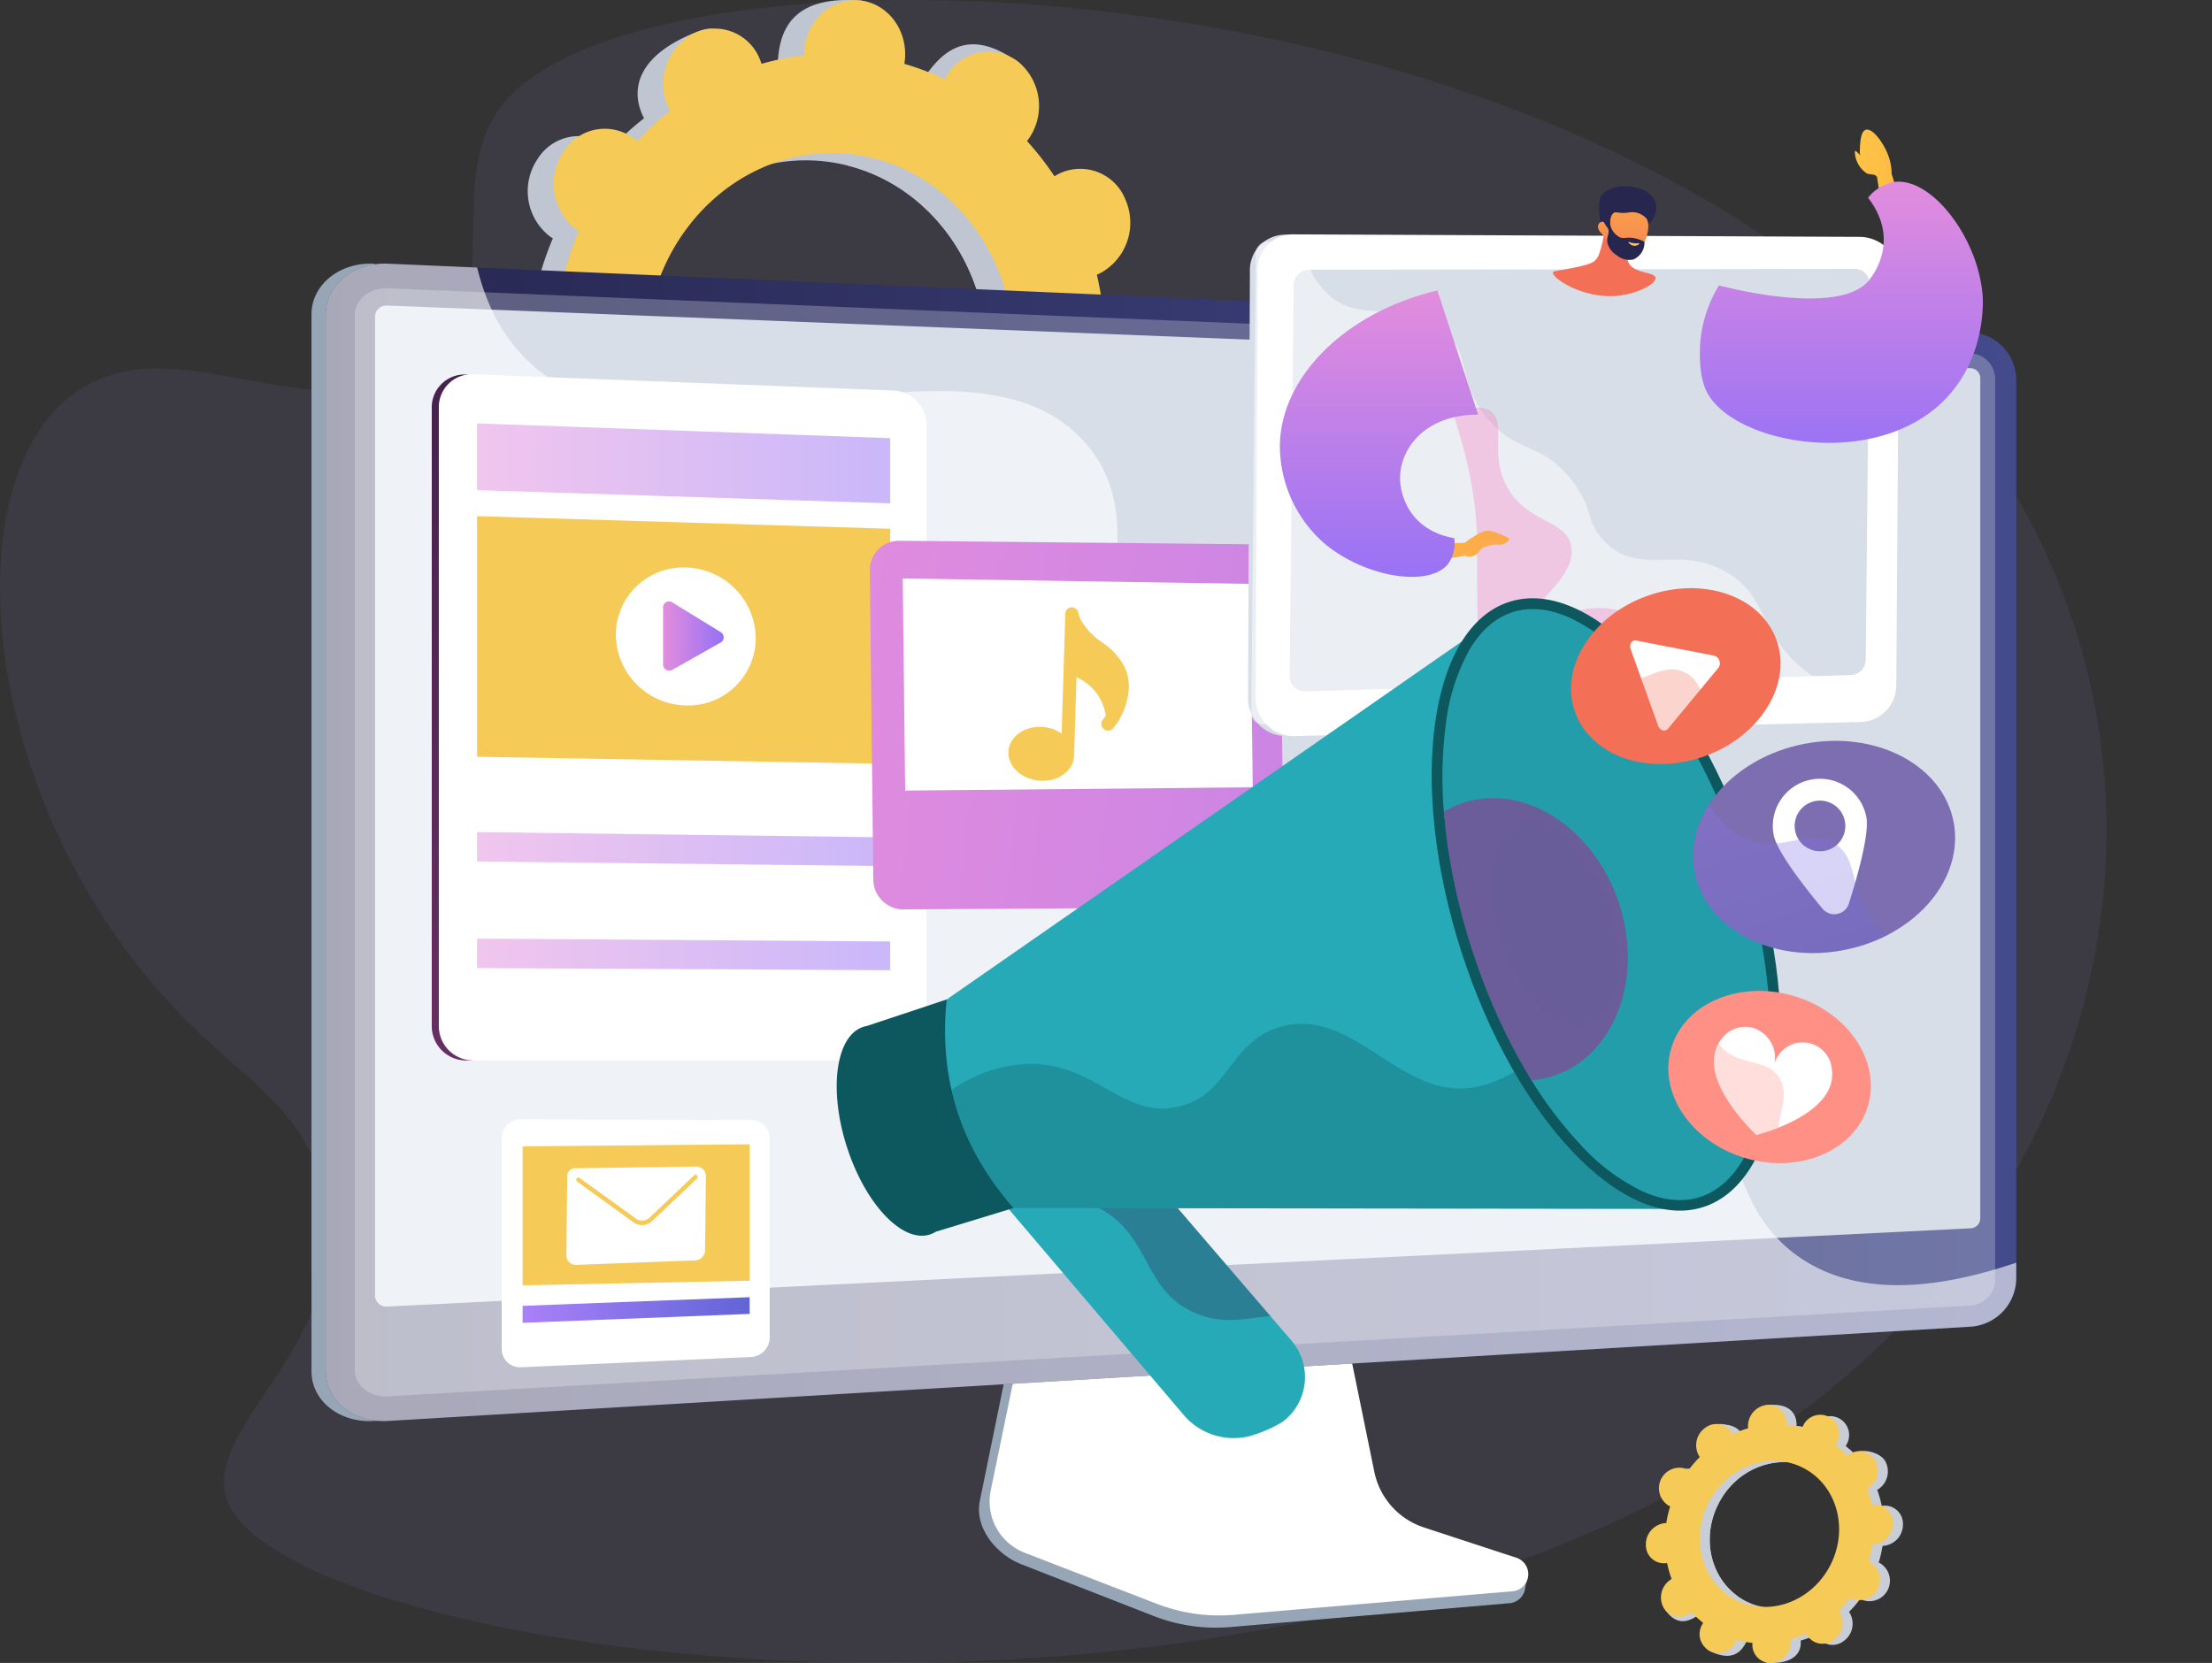 <svg xmlns="http://www.w3.org/2000/svg" xmlns:xlink="http://www.w3.org/1999/xlink" width="409.465" height="307.912" viewBox="0 0 409.465 307.912">
  <rect x="0" y="0" width="409.465" height="307.912" fill="#333333" stroke="none"/>
  <defs>
    <linearGradient id="linear-gradient" y1="0.5" x2="1" y2="0.5" gradientUnits="objectBoundingBox">
      <stop offset="0" stop-color="#26264f"/>
      <stop offset="1" stop-color="#444b8c"/>
    </linearGradient>
    <linearGradient id="linear-gradient-2" x1="0.853" y1="0.009" x2="-0.333" y2="1.652" gradientUnits="objectBoundingBox">
      <stop offset="0" stop-color="#311944"/>
      <stop offset="1" stop-color="#893976"/>
    </linearGradient>
    <linearGradient id="linear-gradient-3" y1="0.5" x2="1" y2="0.5" gradientUnits="objectBoundingBox">
      <stop offset="0" stop-color="#e38ddd"/>
      <stop offset="1" stop-color="#9571f6"/>
    </linearGradient>
    <linearGradient id="linear-gradient-4" x1="0" y1="0.5" x2="1" y2="0.5" xlink:href="#linear-gradient-3"/>
    <linearGradient id="linear-gradient-5" x1="0" y1="0.5" x2="1" y2="0.5" xlink:href="#linear-gradient-3"/>
    <linearGradient id="linear-gradient-8" y1="0.5" x2="1" y2="0.5" gradientUnits="objectBoundingBox">
      <stop offset="0" stop-color="#aa80f9"/>
      <stop offset="1" stop-color="#6165d7"/>
    </linearGradient>
    <linearGradient id="linear-gradient-9" x1="-0.263" y1="0.424" x2="4.08" y2="0.881" xlink:href="#linear-gradient-3"/>
    <clipPath id="clip-path">
      <path id="Trazado_132957" data-name="Trazado 132957" d="M1572.341,503.347l65.915-1.8,85.269-25.841L1669.2,397.36l-124.088,5.552S1537.011,494.8,1572.341,503.347Z" transform="translate(-1544.312 -397.36)" fill="none"/>
    </clipPath>
    <linearGradient id="linear-gradient-10" x1="-0.187" y1="0.441" x2="12.848" y2="1.436" gradientUnits="objectBoundingBox">
      <stop offset="0" stop-color="#ffc444"/>
      <stop offset="1" stop-color="#f36f56"/>
    </linearGradient>
    <linearGradient id="linear-gradient-11" x1="-0.086" y1="0.426" x2="16.411" y2="3.143" xlink:href="#linear-gradient-10"/>
    <linearGradient id="linear-gradient-12" x1="0.5" y1="0" x2="0.5" y2="1" xlink:href="#linear-gradient-3"/>
    <linearGradient id="linear-gradient-14" x1="-12.102" y1="0.901" x2="-11.326" y2="-0.74" gradientUnits="objectBoundingBox">
      <stop offset="0" stop-color="#ff9085"/>
      <stop offset="1" stop-color="#fb6fbb"/>
    </linearGradient>
    <linearGradient id="linear-gradient-15" x1="-28.184" y1="11.89" x2="-28.13" y2="10.108" xlink:href="#linear-gradient-10"/>
    <linearGradient id="linear-gradient-16" x1="20.306" y1="2.345" x2="19.635" y2="0.727" gradientUnits="objectBoundingBox">
      <stop offset="0" stop-color="#444b8c"/>
      <stop offset="1" stop-color="#26264f"/>
    </linearGradient>
    <linearGradient id="linear-gradient-17" x1="-69.038" y1="-2.24" x2="-69.073" y2="0.956" xlink:href="#linear-gradient-10"/>
    <linearGradient id="linear-gradient-18" x1="26.918" y1="2.416" x2="26.048" y2="0.526" xlink:href="#linear-gradient-16"/>
    <linearGradient id="linear-gradient-19" x1="99.066" y1="7.844" x2="99.259" y2="12.656" xlink:href="#linear-gradient-10"/>
    <linearGradient id="linear-gradient-20" x1="-1.131" y1="3.01" x2="4.71" y2="-6.175" xlink:href="#linear-gradient-10"/>
    <linearGradient id="linear-gradient-22" x1="-18.451" y1="-0.868" x2="-19.009" y2="-0.069" xlink:href="#linear-gradient-2"/>
    <clipPath id="clip-path-2">
      <path id="Trazado_132966" data-name="Trazado 132966" d="M1879.189,1219.9c3.151-1.009,5.825-3.328,7.946-6.876a37.351,37.351,0,0,0,4.433-14c1.647-11.922-.036-26.58-4.736-41.273s-11.845-27.6-20.108-36.349a37.345,37.345,0,0,0-11.739-8.82c-3.79-1.664-7.31-1.992-10.461-.983s-5.825,3.328-7.946,6.876a37.3,37.3,0,0,0-4.435,14c-1.647,11.921.036,26.58,4.736,41.273s11.845,27.6,20.11,36.349a37.349,37.349,0,0,0,11.738,8.821C1872.518,1220.576,1876.038,1220.906,1879.189,1219.9Z" transform="translate(-1831.528 -1111.029)" fill="none"/>
    </clipPath>
    <linearGradient id="linear-gradient-23" x1="-1.029" y1="-1.57" x2="-0.367" y2="-0.028" xlink:href="#linear-gradient-10"/>
    <linearGradient id="linear-gradient-24" x1="-1.57" y1="-2.935" x2="-0.742" y2="-0.352" xlink:href="#linear-gradient-10"/>
    <linearGradient id="linear-gradient-25" x1="-0.806" y1="-0.796" x2="0.066" y2="1.517" xlink:href="#linear-gradient-8"/>
    <linearGradient id="linear-gradient-26" x1="1.858" y1="0.561" x2="2.549" y2="2.067" xlink:href="#linear-gradient-14"/>
    <linearGradient id="linear-gradient-28" x1="2.843" y1="0.613" x2="4.002" y2="2.371" xlink:href="#linear-gradient-14"/>
  </defs>
  <g id="campaña-01" transform="translate(3.303 -64.662)">
    <g id="Illustration" transform="translate(-3.303 64.662)">
      <g id="Digital_PR" data-name="Digital PR" transform="translate(0 0)">
        <path id="Trazado_132914" data-name="Trazado 132914" d="M124.483,60.784c-13.1,14.866,2.26,38.968-17.172,50.146-18.916,10.887-42.154-6.957-59.982,2.413-26.445,13.9-21.617,77.491,17.049,117,11.627,11.877,21.343,16.505,25.646,29.944,9.24,28.856-23.231,46.021-17.054,60.29,13.914,32.134,227.909,59.1,313.774-37.475,40.106-45.1,46.1-110.234,10.272-159.7C332.271,34.018,153.87,27.427,124.483,60.784Z" transform="translate(-30.747 -42.277)" fill="rgba(125,110,178,0.6)" opacity="0.2"/>
        <path id="Trazado_132915" data-name="Trazado 132915" d="M547.487,310.823c5.157.434,9.718-3.741,10.188-9.324s-3.328-10.463-8.486-10.9c-.266-.022-.531-.026-.795-.023a58.409,58.409,0,0,0-1.343-8.455c.244-.1.489-.2.73-.328a10.616,10.616,0,0,0,4.581-13.523,8.99,8.99,0,0,0-12.443-4.774c-.246.128-.479.268-.71.413a53.62,53.62,0,0,0-5.085-6.527c.172-.221.339-.448.5-.69a10.616,10.616,0,0,0-2.254-14.1,8.99,8.99,0,0,0-13.066,2.626c-.152.237-.288.48-.42.724a47.591,47.591,0,0,0-7.464-2.853c.046-.282.088-.564.113-.854.47-5.584,1.487-11.888-3.675-12.241-11.944-.818-14.529,5.084-15,10.668-.024.289-.031.575-.033.86a47.588,47.588,0,0,0-7.836,1.565c-.088-.264-.182-.526-.293-.786-2.176-5.052-1.779-8.423-6.713-6.527-10.761,4.129-12.482,10.226-10.311,15.278.114.265.242.512.374.768a53.51,53.51,0,0,0-6.105,5.587c-.2-.182-.411-.361-.632-.527a8.992,8.992,0,0,0-13.066,2.628,10.615,10.615,0,0,0,2.255,14.1c.216.163.44.306.664.445a58.462,58.462,0,0,0-2.738,8.1c-.256-.046-.521-.087-.788-.11-5.157-.434-9.718,3.74-10.188,9.324s3.328,10.462,8.486,10.9c.266.023.531.026.795.024a58.409,58.409,0,0,0,1.343,8.447c-.245.1-.489.2-.73.328a10.616,10.616,0,0,0-4.581,13.523,8.991,8.991,0,0,0,12.443,4.775c.244-.128.48-.269.71-.413a53.742,53.742,0,0,0,5.084,6.527c-.17.223-.338.449-.494.69a10.616,10.616,0,0,0,2.254,14.1c4.231,3.169,13.389,1.718,16.375-2.9.152-.237-3.021-.206-2.889-.452a47.6,47.6,0,0,0,7.464,2.854c-.046.282-.088.564-.113.854-.47,5.583,3.328,10.462,8.486,10.9s9.718-3.74,10.188-9.323c.024-.289.031-.576.033-.861a47.449,47.449,0,0,0,7.836-1.565c.088.264.182.527.293.786a8.992,8.992,0,0,0,12.443,4.775A10.617,10.617,0,0,0,527.45,341.8c-.114-.264-.242-.512-.374-.768a53.627,53.627,0,0,0,6.105-5.587c.2.182.411.361.632.526a8.991,8.991,0,0,0,13.067-2.626,10.616,10.616,0,0,0-2.255-14.1c-.216-.161-.439-.3-.664-.444A58.576,58.576,0,0,0,546.7,310.7,6.034,6.034,0,0,0,547.487,310.823Zm-53.02,22.318c-18.719-1.577-32.517-19.289-30.81-39.563s18.271-35.429,36.989-33.852,32.517,19.289,30.81,39.563S513.189,334.717,494.467,333.141Z" transform="translate(-348.825 -229.923)" fill="#bfc6d1"/>
        <path id="Trazado_132916" data-name="Trazado 132916" d="M1013.336,312a10.616,10.616,0,0,0,4.581-13.523,8.99,8.99,0,0,0-12.443-4.774c-.246.128-.479.267-.71.413a53.633,53.633,0,0,0-5.085-6.527c.172-.221.339-.448.5-.69,2.986-4.618,5.28-13.779.746-16.5-8.6-5.157-13.08.407-16.067,5.025-.152.237-.288.48-.421.724a47.587,47.587,0,0,0-7.463-2.853c.046-.282.088-.564.113-.854a10.494,10.494,0,0,0-2.56-7.882q-1.733,13.095-3.232,26.216c16.068,4.046,27.273,20.326,25.726,38.716-1.317,15.583-11.406,28.132-24.506,32.4.029,1.7.074,3.411.057,5.12-.042,4.628-.343,9.266-.648,13.9q1.906-.384,3.768-.921c.088.264.182.527.293.786,2.176,5.053,7.021,8.125,15.671,4.066,4.784-2.246,3.524-7.761,1.353-12.814-.114-.264-.242-.512-.374-.768a53.747,53.747,0,0,0,6.105-5.587c.2.182.411.361.632.526,4.224,3.168,13.722,1.39,16.708-3.229s-1.664-10.328-5.9-13.5c-.216-.163-.44-.306-.664-.445a58.558,58.558,0,0,0,2.738-8.111c.256.045.521.087.788.109,5.157.435,9.718-3.74,10.188-9.323s-3.328-10.463-8.486-10.9c-.266-.023-.531-.026-.795-.023a58.4,58.4,0,0,0-1.343-8.455C1012.85,312.229,1013.1,312.121,1013.336,312Z" transform="translate(-814.379 -260.127)" fill="#bfc6d1"/>
        <path id="Trazado_132917" data-name="Trazado 132917" d="M585.065,309.8c5.157.434,9.718-3.74,10.189-9.324s-3.328-10.462-8.486-10.9c-.268-.023-.531-.026-.795-.024a58.59,58.59,0,0,0-1.343-8.447c.244-.1.489-.2.73-.329a10.616,10.616,0,0,0,4.581-13.522,8.991,8.991,0,0,0-12.443-4.775c-.246.128-.48.269-.71.413a53.868,53.868,0,0,0-5.085-6.527c.172-.223.339-.449.5-.69a10.618,10.618,0,0,0-2.254-14.1,8.99,8.99,0,0,0-13.066,2.626c-.154.237-.289.48-.421.726a47.587,47.587,0,0,0-7.463-2.854c.046-.282.087-.564.111-.854.471-5.583-3.328-10.462-8.484-10.9s-9.718,3.74-10.189,9.323c-.024.289-.031.576-.032.861a47.553,47.553,0,0,0-7.836,1.564c-.09-.256-.182-.526-.293-.785a8.992,8.992,0,0,0-12.443-4.775,10.606,10.606,0,0,0-4.581,13.516c.113.264.241.512.372.768a53.851,53.851,0,0,0-6.105,5.587c-.2-.182-.411-.361-.631-.526a8.99,8.99,0,0,0-13.067,2.626,10.617,10.617,0,0,0,2.254,14.1c.216.163.44.306.666.445A58.585,58.585,0,0,0,486,281.142c-.256-.046-.521-.087-.787-.11-5.157-.434-9.718,3.741-10.189,9.324s3.328,10.462,8.486,10.9c.268.022.532.026.795.023a58.763,58.763,0,0,0,1.343,8.455c-.244.1-.489.2-.729.328a10.617,10.617,0,0,0-4.581,13.523,8.99,8.99,0,0,0,12.443,4.774c.246-.128.48-.267.712-.413a53.753,53.753,0,0,0,5.084,6.527c-.172.221-.339.448-.5.69a10.615,10.615,0,0,0,2.255,14.1,8.989,8.989,0,0,0,13.065-2.626c.154-.237.289-.48.421-.724a47.581,47.581,0,0,0,7.463,2.853c-.046.282-.087.564-.111.854-.471,5.584,3.328,10.462,8.486,10.9s9.718-3.74,10.188-9.324c.024-.289.031-.576.032-.86a47.551,47.551,0,0,0,7.836-1.565c.09.264.183.526.293.785a8.992,8.992,0,0,0,12.443,4.775,10.615,10.615,0,0,0,4.581-13.522c-.113-.265-.241-.512-.372-.768a53.618,53.618,0,0,0,6.105-5.587c.2.182.411.361.631.526a8.99,8.99,0,0,0,13.067-2.625,10.619,10.619,0,0,0-2.254-14.1c-.216-.163-.44-.306-.664-.445a58.629,58.629,0,0,0,2.738-8.111A7.518,7.518,0,0,0,585.065,309.8Zm-53.02,22.32c-18.722-1.577-32.516-19.289-30.809-39.563s18.269-35.429,36.989-33.852S570.746,278,569.039,298.27,550.769,333.7,532.046,332.122Z" transform="translate(-381.593 -230.25)" fill="#f5ca56"/>
        <path id="Trazado_132918" data-name="Trazado 132918" d="M1242.979,2154.284a13.857,13.857,0,0,1-9.188-10.434l-6.829-33.8-58.422,2.075-7.19,35.214c-1.007,4.931,3.024,9.879,7.667,11.7l24.446,9.563a31.77,31.77,0,0,0,14.29,2.071l51.657-4.418a3.2,3.2,0,0,0,2.9-2.839c.175-1.523,1.234-3.233-.206-3.712Z" transform="translate(-979.977 -1869.412)" fill="#97a6b7"/>
        <path id="Trazado_132919" data-name="Trazado 132919" d="M1256.98,2142.009a13.737,13.737,0,0,1-9.179-10.3l-6.823-33.377-57,2.048-7.183,34.771a10.173,10.173,0,0,0,6.293,11.547l24.418,9.443a32.075,32.075,0,0,0,14.275,2.048l51.6-4.363a3.185,3.185,0,0,0,.724-6.2Z" transform="translate(-993.399 -1859.193)" fill="#fff"/>
        <path id="Trazado_132920" data-name="Trazado 132920" d="M207.389,825.565c-6.335.384-11.519-3.732-11.519-9.164V620.634c0-5.432,5.182-9.626,11.519-9.351l8.591,5.76,284.4,6.929a8.856,8.856,0,0,1,8.418,8.742v166.5a9.036,9.036,0,0,1-8.418,8.88Z" transform="translate(-138.205 -562.461)" fill="#97a6b7"/>
        <path id="Trazado_132921" data-name="Trazado 132921" d="M227.969,825.565c-6.335.384-11.519-3.732-11.519-9.164V620.634c0-5.432,5.184-9.626,11.519-9.351l292.99,12.7a8.856,8.856,0,0,1,8.418,8.742v166.5a9.036,9.036,0,0,1-8.418,8.88Z" transform="translate(-156.151 -562.461)" fill="url(#linear-gradient)"/>
        <path id="Trazado_132922" data-name="Trazado 132922" d="M557.584,659.011,264.594,646.958c-3.388-.14-6.143,2.1-6.143,4.992V847.22c0,2.9,2.753,5.094,6.143,4.9l292.991-16.824a4.824,4.824,0,0,0,4.509-4.747V663.684A4.73,4.73,0,0,0,557.584,659.011Z" transform="translate(-192.776 -593.576)" fill="#d8dee8" opacity="0.3"/>
        <path id="Trazado_132923" data-name="Trazado 132923" d="M290.143,857.262a2.116,2.116,0,0,1-2.393-1.928V673.877a2.14,2.14,0,0,1,2.393-1.952l292.991,11.6a1.847,1.847,0,0,1,1.762,1.824V840.938a1.87,1.87,0,0,1-1.762,1.842Z" transform="translate(-218.326 -615.351)" fill="#d8dee8"/>
        <path id="Trazado_132924" data-name="Trazado 132924" d="M490.355,796.016c-24.65-15.247-7.432-58.6-35.114-80.378-27.9-21.961-67.179,4.974-86.728-17.769-14.556-16.933,2.477-37.381-11.422-53.305-21.8-24.975-77.594,9.373-103.228-15.231-3.64-3.493-7.313-8.793-9.4-17.3l-16.511-.716c-6.335-.275-11.519,3.919-11.519,9.351V816.438c0,5.432,5.184,9.542,11.519,9.164l292.99-17.467a9.036,9.036,0,0,0,8.418-8.88v-2.963C509.905,802.894,498.013,800.752,490.355,796.016Z" transform="translate(-156.134 -562.496)" fill="#fff" opacity="0.6"/>
        <path id="Trazado_132925" data-name="Trazado 132925" d="M453.81,776.165l-76.551-3.072-.728-1.325-.319-.013a6.069,6.069,0,0,0-6.433,6.023v114.7a6.355,6.355,0,0,0,6.433,6.271h1.064l.328-.681,75.788-1.867c3.376,0,6.6-.182,6.6-3.552V781.088C459.994,777.719,457.187,776.3,453.81,776.165Z" transform="translate(-289.856 -702.402)" fill="url(#linear-gradient-2)"/>
        <path id="Trazado_132926" data-name="Trazado 132926" d="M464.171,774.414l-77.724-3a6.072,6.072,0,0,0-6.437,6.026V892.181a6.357,6.357,0,0,0,6.437,6.271h77.724a6.105,6.105,0,0,0,6.114-6.1V780.744A6.4,6.4,0,0,0,464.171,774.414Z" transform="translate(-298.777 -702.106)" fill="#fff"/>
        <path id="Trazado_132927" data-name="Trazado 132927" d="M511.8,1022.445l-76.468-1.306V976.58l76.468,2.34Z" transform="translate(-347.017 -881.015)" fill="#f5ca56"/>
        <path id="Trazado_132928" data-name="Trazado 132928" d="M661.888,1063.946a12.5,12.5,0,0,1-12.9,12.461,13.241,13.241,0,0,1-13-13.086,12.493,12.493,0,0,1,13-12.457A13.245,13.245,0,0,1,661.888,1063.946Z" transform="translate(-521.994 -945.787)" fill="#fff"/>
        <path id="Trazado_132929" data-name="Trazado 132929" d="M715,1105.672l-8.972-5.512a1.1,1.1,0,0,0-1.707.911v10.594a1.152,1.152,0,0,0,1.707.993l8.972-5.081a1.1,1.1,0,0,0,0-1.9Z" transform="translate(-581.579 -988.622)" fill="url(#linear-gradient-3)"/>
        <path id="Trazado_132930" data-name="Trazado 132930" d="M511.8,857.222l-76.468-2.451V842.41l76.468,2.738Z" transform="translate(-347.017 -764.018)" opacity="0.5" fill="url(#linear-gradient-4)"/>
        <path id="Trazado_132931" data-name="Trazado 132931" d="M511.8,1439.966l-76.468-.855v-5.451l76.468.982Z" transform="translate(-347.017 -1279.594)" opacity="0.5" fill="url(#linear-gradient-5)"/>
        <path id="Trazado_132932" data-name="Trazado 132932" d="M511.8,1516.817l-76.468-.626v-5.451l76.468.754Z" transform="translate(-347.017 -1346.808)" opacity="0.5" fill="url(#linear-gradient-4)"/>
        <path id="Trazado_132933" data-name="Trazado 132933" d="M511.8,1593.677l-76.468-.4v-5.45l76.468.523Z" transform="translate(-347.017 -1414.031)" opacity="0.5" fill="url(#linear-gradient-4)"/>
        <path id="Trazado_132934" data-name="Trazado 132934" d="M517.182,1849.222l-42.713-.152a3.563,3.563,0,0,0-3.52,3.611v38.851a3.386,3.386,0,0,0,3.52,3.465l42.713-1.907a3.656,3.656,0,0,0,3.378-3.694v-36.623A3.478,3.478,0,0,0,517.182,1849.222Z" transform="translate(-378.078 -1641.836)" fill="#fff"/>
        <path id="Trazado_132935" data-name="Trazado 132935" d="M543.222,2109.63l-42.022,1.657v-3.148l42.022-1.6Z" transform="translate(-404.456 -1866.352)" fill="url(#linear-gradient-8)"/>
        <path id="Trazado_132936" data-name="Trazado 132936" d="M543.222,1910.571l-42.022.856v-25.739l42.022-.379Z" transform="translate(-404.456 -1673.437)" fill="#f5ca56"/>
        <path id="Trazado_132937" data-name="Trazado 132937" d="M588.559,1917.52l-22.526.324a1.343,1.343,0,0,0-.965.431,1.488,1.488,0,0,0-.41,1.012l-.151,14.636a1.8,1.8,0,0,0,.525,1.314,1.638,1.638,0,0,0,1.2.49h.076l22.128-.84a1.893,1.893,0,0,0,1.737-1.89l.152-13.656a1.76,1.76,0,0,0-1.761-1.821Zm.1,2.24-8.223,7.807a2.825,2.825,0,0,1-1.887.795,2.662,2.662,0,0,1-1.613-.512l-10.448-7.552a.412.412,0,0,1-.087-.564.384.384,0,0,1,.541-.111l10.453,7.552a1.956,1.956,0,0,0,2.519-.207l8.219-7.808a.384.384,0,0,1,.559.016.425.425,0,0,1-.035.582Z" transform="translate(-459.66 -1701.525)" fill="#fff"/>
        <path id="Trazado_132938" data-name="Trazado 132938" d="M1008.813,1012.237l65.352.651a5.3,5.3,0,0,1,5.107,5.318l.731,56.572a5.123,5.123,0,0,1-4.977,5.313l-65.438.4a5.577,5.577,0,0,1-5.592-5.514l-.64-57.265a5.391,5.391,0,0,1,5.458-5.477Z" transform="translate(-842.34 -912.108)" fill="url(#linear-gradient-9)"/>
        <path id="Trazado_132939" data-name="Trazado 132939" d="M1051.415,1106.018l64.344-.605-.483-37.667-64.307-1Z" transform="translate(-883.861 -959.636)" fill="#fff"/>
        <path id="Trazado_132940" data-name="Trazado 132940" d="M1224.1,1129.557a13.415,13.415,0,0,0,1.945-5.823,8.582,8.582,0,0,0-.723-4.158,11.924,11.924,0,0,0-4.234-4.667,12.957,12.957,0,0,1-3.145-2.983l-.142-.214a5.751,5.751,0,0,1-1.064-2.14,1.28,1.28,0,0,0-1.254-1.152,1.193,1.193,0,0,0-1.169,1.176l-.694,22.208a7.054,7.054,0,0,0-3.613-1.23c-3.349-.191-6.144,1.889-6.232,4.638s2.571,5.14,5.92,5.332,6.143-1.889,6.232-4.638l.454-14.526a9.222,9.222,0,0,1,5.422,7.114,7.094,7.094,0,0,1-.491.654,1.267,1.267,0,0,0,.055,1.762,1.188,1.188,0,0,0,1.718-.014,8.986,8.986,0,0,0,.932-1.235A.829.829,0,0,0,1224.1,1129.557Z" transform="translate(-1017.107 -995.981)" fill="#f5ca56"/>
        <path id="Trazado_132941" data-name="Trazado 132941" d="M1661.935,571.557l-103.266-.621-.82-1.422-.347-.008a6.523,6.523,0,0,0-6.831,6.616l-.351,79.422a7.049,7.049,0,0,0,7.106,6.783h1.152l.34-.74,102.232-4.716c3.915-.01,7.66-.22,7.574-4l.512-75.9C1669.158,573.19,1665.854,571.646,1661.935,571.557Z" transform="translate(-1319.299 -526.042)" fill="#d8dee8"/>
        <path id="Trazado_132942" data-name="Trazado 132942" d="M1673.008,659.276a6.8,6.8,0,0,0,6.95-6.865l.523-75.963a7.372,7.372,0,0,0-7.271-7l-104.647-.463a6.535,6.535,0,0,0-6.842,6.622l-.351,79.482a7.062,7.062,0,0,0,7.118,6.792Z" transform="translate(-1328.935 -525.589)" fill="#fff"/>
        <path id="Trazado_132943" data-name="Trazado 132943" d="M1714.742,694.138l-101.386,3.04a2.762,2.762,0,0,1-2.7-2.957l.724-72.089a2.935,2.935,0,0,1,2.756-3.041l101.344-.151a2.707,2.707,0,0,1,2.493,2.916l-.682,69.286A2.879,2.879,0,0,1,1714.742,694.138Z" transform="translate(-1371.916 -569.15)" fill="#d8dee8"/>
        <path id="Trazado_132944" data-name="Trazado 132944" d="M1643.056,640.708c-8.852-5.227-15.855.836-22.451-5.524-3.977-3.84-1.981-6.563-6.853-12.241-5.367-6.255-8.9-4.262-14.255-9.868-6.725-7.039-3.281-12.395-9.066-17.425-6.972-6.062-14.552-.566-21.09-6.336-2.807-2.475-4.321-6.058-5.091-9.855h-6.376a2.125,2.125,0,0,0-2.036,2.176l-.838,85.04a2,2,0,0,0,2,2.116l114.852-3.477a1.878,1.878,0,0,0,1.474-.854c-8.872-.7-14.258-3.95-17.674-7.211C1649,650.9,1650.214,644.938,1643.056,640.708Z" transform="translate(-1323.38 -534.722)" fill="#fff" opacity="0.48"/>
        <g id="Grupo_56181" data-name="Grupo 56181" transform="translate(230.252 21.431)" clip-path="url(#clip-path)">
          <path id="Trazado_132945" data-name="Trazado 132945" d="M2438.783,429.134l-.463-3s-3.223-3.015-3.182-4.537c.043-1.64.114-3.9,1.134-4.181,1.235-.337,3.159,2.335,4.013,4.434a10.3,10.3,0,0,1,.749,3.744l1.233,3.983Z" transform="translate(-2321.121 -414.821)" fill="url(#linear-gradient-10)"/>
          <path id="Trazado_132946" data-name="Trazado 132946" d="M2430.257,452.485a5.057,5.057,0,0,1-2.186-3.27c-.347-2.163.557.027,2.291.858l1.737.832s1.861.814,1.479,1.518S2430.257,452.485,2430.257,452.485Z" transform="translate(-2314.895 -441.77)" fill="url(#linear-gradient-11)"/>
          <path id="Trazado_132947" data-name="Trazado 132947" d="M2234.956,495.745a7.939,7.939,0,0,1,4.927-2.928c6.865-.84,15.464,10.344,16.283,21.048.06.768.813,12.75-8.547,20.7-13.512,11.477-38.311,6.271-42.644-3.143-1.423-3.094-1.152-7.7-1.1-8.5a23.8,23.8,0,0,1,3.481-10.941c10.642,2.68,23.924,4.106,27.884-1.093C2238.2,507,2239.342,501.415,2234.956,495.745Z" transform="translate(-2119.41 -480.56)" fill="url(#linear-gradient-12)"/>
          <path id="Trazado_132948" data-name="Trazado 132948" d="M1785.26,626.05a104.664,104.664,0,0,1,37.3-5.166,108.008,108.008,0,0,1,23.988,3.781q1.254,7.123,2.509,14.258a162.843,162.843,0,0,1-.471,18.826c-.631,7.605-1.176,7.706-2.553,18.418-2.242,17.437-1.422,22.045-5.089,23.993-2.378,1.265-3.191,1.084-15.151-.575-7.935-1.1-11.272-1.369-15.272-.218-5.422,1.563-7.964,2.757-10.169,1.684-2.111-1.024-2.344-4.642-2.538-10.933-.3-9.7-.21-16.283-.223-18.641-.06-10.815-2.752-19.12-6.186-29.724a141.442,141.442,0,0,0-6.141-15.7Z" transform="translate(-1754.421 -592.19)" fill="url(#linear-gradient-12)"/>
          <path id="Trazado_132949" data-name="Trazado 132949" d="M1890.313,867.56c-5.873-2.666-5.789-7.7-11.246-9.992-7.734-3.247-16.308,3.364-17.611,1.408-1.354-2.034,8.847-7.807,7.551-13.879-1.024-4.821-8.111-4.158-11.813-10.781-3.5-6.257.008-11.9-3.124-14.108-1.121-.788-3.106-1.122-6.879.451,2.539,8.125,4.352,15.3,4.4,24.144.013,2.358-.075,8.94.223,18.64.194,6.291.427,9.905,2.538,10.933,2.205,1.073,4.747-.128,10.169-1.684,4-1.152,7.308-2.37,15.249-1.28,11.959,1.651,12.8,3.328,15.174,2.068,1.552-.824,2.3-2.132,2.816-4.683A15.449,15.449,0,0,1,1890.313,867.56Z" transform="translate(-1808.425 -765.511)" opacity="0.3" fill="url(#linear-gradient-14)"/>
          <path id="Trazado_132950" data-name="Trazado 132950" d="M2001.248,536.87a31.491,31.491,0,0,1-1,6.391c-.45,1.691-.724,2.12-1.061,2.461-.506.512-1.248.927-5.331,1.682-2.214.41-2.494.384-2.56.589-.3,1.024,5.426,4.879,11.668,4.381,3.84-.3,7.454-2.226,7.312-3.349s-4-.74-5-2.822c-.7-1.448.316-3.4,1.468-4.992C2005.852,539.311,2002.137,538.76,2001.248,536.87Z" transform="translate(-1934.074 -519.014)" fill="url(#linear-gradient-15)"/>
          <path id="Trazado_132951" data-name="Trazado 132951" d="M2067.088,506.3a3.877,3.877,0,0,0,1.28-4.326,4.272,4.272,0,0,0-2.6-2.159c-2.251-.923-5.484-.806-7.157.995-.99,1.065-.49,4.007-.431,4.528.068.589.431.888.695,1.4.367.7.937,1.816,1.856,3.672a9.877,9.877,0,0,1,1.011-1.387,8.827,8.827,0,0,1,1.674-1.492C2065.076,506.428,2065.936,507.124,2067.088,506.3Z" transform="translate(-1992.254 -486.207)" fill="url(#linear-gradient-16)"/>
          <path id="Trazado_132952" data-name="Trazado 132952" d="M2057.808,541.391a5.282,5.282,0,0,0,3.864,3.576c2.787.62,5.071-5.248,3.719-7.016a3.61,3.61,0,0,0-2.593-1.112c-.608-.006-.869.166-1.861.136-.914-.027-1.125-.187-1.446-.051-.4.172-.837.749-.85,2.644a1.528,1.528,0,0,0-1.425-.961.989.989,0,0,0-.47.241C2056.155,539.419,2056.518,540.47,2057.808,541.391Z" transform="translate(-1990.92 -518.987)" fill="url(#linear-gradient-17)"/>
          <path id="Trazado_132953" data-name="Trazado 132953" d="M2064.391,534.2c.1.128-.45.5-.692,1.166a3.328,3.328,0,0,0,1.746,3.8c.8.316,1.176-.1,2.583.15a6.616,6.616,0,0,1,1.957.685,3.375,3.375,0,0,1-2.084,3.274,3.623,3.623,0,0,1-3.026-.768,3.936,3.936,0,0,1-1.729-2.245c-.306-1.325.557-1.821.039-2.808a6.435,6.435,0,0,1-.967-1.7,3.832,3.832,0,0,1-.118-.584C2063.028,534.648,2064.243,534.007,2064.391,534.2Z" transform="translate(-1995.829 -516.655)" fill="url(#linear-gradient-18)"/>
          <path id="Trazado_132954" data-name="Trazado 132954" d="M2102.21,580.142a3.6,3.6,0,0,1-1.688-.22.16.16,0,0,0-.128,0c-.054.087.469.7,1.123.708.466,0,.923-.293.9-.41C2102.409,580.176,2102.31,580.153,2102.21,580.142Z" transform="translate(-2029.218 -556.544)" fill="url(#linear-gradient-19)"/>
          <path id="Trazado_132955" data-name="Trazado 132955" d="M1837,999.943l2.782-.074s3.079-2.432,4.472-2.241a12.177,12.177,0,0,1,3.728,1.416c.253.209-.778,1.3-1.792,1.162s-3.294.338-3.712,1.208-2.176,1.35-2.47.824l-3.742.622Z" transform="translate(-1798.902 -920.79)" fill="url(#linear-gradient-20)"/>
          <path id="Trazado_132956" data-name="Trazado 132956" d="M1628.662,695.985a6.486,6.486,0,0,1-1.177,4.8c-3.712,4.527-16.028,2.237-23.229-4.146a24.057,24.057,0,0,1-7.874-18.114c.324-12.306,11.867-24.29,29.155-28.4q3.755,11.464,7.532,22.988c-10.751-.014-15.231,7.5-14.335,13.219C1619.408,690.588,1622.284,694.872,1628.662,695.985Z" transform="translate(-1589.711 -617.769)" fill="url(#linear-gradient-12)"/>
        </g>
        <path id="Trazado_132958" data-name="Trazado 132958" d="M1162.769,1818.308a12.14,12.14,0,0,1-12.107-3.863l-42.5-50.024a10.591,10.591,0,0,1,1.28-15.086c4.617-3.819,13.674-3.968,17.619.632l43.327,50.451a10.355,10.355,0,0,1-1.536,15.272A25.1,25.1,0,0,1,1162.769,1818.308Z" transform="translate(-931.49 -1552.386)" fill="#26aab7"/>
        <path id="Trazado_132959" data-name="Trazado 132959" d="M1109.438,1749.336c4.617-3.819,13.674-3.968,17.619.632l39.615,46.129c-4.083.238-8.52,1.755-14.01-.631-9.138-3.968-8.191-13.115-16.137-18.447-3.631-2.432-9.515-4.343-19.583-2.26l-8.783-10.337A10.591,10.591,0,0,1,1109.438,1749.336Z" transform="translate(-931.491 -1552.386)" opacity="0.3" fill="url(#linear-gradient-22)"/>
        <path id="Trazado_132960" data-name="Trazado 132960" d="M960.405,1680.861a4.652,4.652,0,0,1,.628-.154l14.8-4.917,12.362,38.62-14.405,4.4a4.766,4.766,0,0,1-1.079.5c-5.092,1.629-11.973-5.656-15.372-16.273S955.313,1682.49,960.405,1680.861Z" transform="translate(-800.588 -1490.733)" fill="#0d585f"/>
        <path id="Trazado_132961" data-name="Trazado 132961" d="M1112.467,1198.984c-1.509,14.661,2.593,27.476,12.363,38.62l121.86.155L1213.133,1129Z" transform="translate(-937.222 -1013.927)" fill="#26aab7"/>
        <path id="Trazado_132962" data-name="Trazado 132962" d="M1214.823,1719.937c-11.775-.617-19.922-14.813-32.283-11.422-9.7,2.661-9.607,12.876-19.3,14.875-9.927,2.048-14.847-7.786-26.769-7.993a26.21,26.21,0,0,0-14.947,4.84,49.552,49.552,0,0,0,11.469,21.858l121.86.155-18.318-34.711C1227.672,1717.381,1220.534,1720.235,1214.823,1719.937Z" transform="translate(-945.381 -1518.42)" fill="#0d585f" opacity="0.3"/>
        <ellipse id="Elipse_4386" data-name="Elipse 4386" cx="28.219" cy="58.854" rx="28.219" ry="58.854" transform="matrix(0.952, -0.305, 0.305, 0.952, 252.519, 120.046)" fill="#0d585f"/>
        <path id="Trazado_132963" data-name="Trazado 132963" d="M1879.192,1219.9c3.151-1.009,5.825-3.328,7.946-6.876a37.353,37.353,0,0,0,4.433-14c1.647-11.922-.036-26.58-4.736-41.273s-11.846-27.6-20.109-36.349a37.342,37.342,0,0,0-11.739-8.82c-3.79-1.664-7.309-1.992-10.461-.983s-5.825,3.328-7.946,6.876a37.3,37.3,0,0,0-4.435,14,75.693,75.693,0,0,0-.342,16.192c.631,7.993,8.17,14.135,10.907,22.685,2.911,9.087.928,19.895,5.394,27.058A74.2,74.2,0,0,0,1857,1210.1a37.348,37.348,0,0,0,11.738,8.821C1872.521,1220.576,1876.041,1220.906,1879.192,1219.9Z" transform="translate(-1564.518 -998.256)" fill="#239da9"/>
        <g id="Grupo_56182" data-name="Grupo 56182" transform="translate(267.012 112.773)" clip-path="url(#clip-path-2)">
          <path id="Trazado_132964" data-name="Trazado 132964" d="M1796.383,1404.255c4.546,14.207-1.248,28.487-12.776,31.859-11.349,3.328-24-5.216-28.424-19.022s.97-27.966,12.195-31.679C1778.772,1381.643,1791.838,1390.053,1796.383,1404.255Z" transform="translate(-1763.609 -1349.51)" fill="#6a5d99"/>
          <path id="Trazado_132965" data-name="Trazado 132965" d="M1924.6,1432.5c3.375,10.545,1.474,20.385-4.166,21.955-5.553,1.546-12.653-5.529-15.935-15.781s-1.577-20.03,3.883-21.868C1913.925,1414.936,1921.221,1421.951,1924.6,1432.5Z" transform="translate(-1893.703 -1377.404)" fill="#6a5d99" opacity="0.3"/>
        </g>
        <ellipse id="Elipse_4387" data-name="Elipse 4387" cx="19.812" cy="15.771" rx="19.812" ry="15.771" transform="matrix(0.941, -0.337, 0.337, 0.941, 286.251, 117.019)" fill="url(#linear-gradient-23)"/>
        <path id="Trazado_132967" data-name="Trazado 132967" d="M2108.221,1172.17l-5.061-14.122c-.325-.906.221-1.775,1.024-1.62l14.43,2.8a1.464,1.464,0,0,1,.8,2.224l-9.368,11.326C2109.52,1173.4,2108.546,1173.076,2108.221,1172.17Z" transform="translate(-1801.298 -1037.828)" fill="#fff"/>
        <g id="Grupo_56183" data-name="Grupo 56183" transform="translate(290.823 121.494)" opacity="0.3">
          <path id="Trazado_132968" data-name="Trazado 132968" d="M2045.457,1192.309c-3.822-3.584-3.015-8.492-7.074-10.239-4.122-1.771-7.178,2.344-12.341,1.549-2-.307-4.479-1.375-7.134-4.449a13.77,13.77,0,0,0-.6,10.378c2.944,8.2,13.671,11.854,23.971,8.162a24.288,24.288,0,0,0,6.342-3.385A10.435,10.435,0,0,1,2045.457,1192.309Z" transform="translate(-2017.563 -1179.17)" fill="url(#linear-gradient-24)"/>
        </g>
        <ellipse id="Elipse_4388" data-name="Elipse 4388" cx="24.42" cy="19.44" rx="24.42" ry="19.44" transform="matrix(0.981, -0.192, 0.192, 0.981, 309.978, 142.431)" fill="#7d6eb2"/>
        <path id="Trazado_132969" data-name="Trazado 132969" d="M2316.4,1356.68a8.735,8.735,0,0,0-6.894,10.251c.6,3.072,5.6,9.5,9.042,13.648a2.83,2.83,0,0,0,4.876-.955c1.624-5.14,3.827-12.982,3.227-16.05a8.735,8.735,0,0,0-10.25-6.893Zm2.58,13.174a4.69,4.69,0,1,1,3.7-5.5A4.689,4.689,0,0,1,2318.984,1369.854Z" transform="translate(-1981.177 -1212.323)" fill="#fff"/>
        <g id="Grupo_56184" data-name="Grupo 56184" transform="translate(313.412 148.994)" opacity="0.3">
          <path id="Trazado_132970" data-name="Trazado 132970" d="M2226.913,1414.954c-3.995-5.067-2.1-10.906-6.725-13.782-4.7-2.922-9.183,1.527-15.326-.4-2.375-.744-5.2-2.5-7.871-6.744a16.992,16.992,0,0,0-2.647,12.543c2.062,10.536,14.463,16.978,27.7,14.386a29.964,29.964,0,0,0,8.354-2.95A12.869,12.869,0,0,1,2226.913,1414.954Z" transform="translate(-2194.051 -1394.03)" fill="url(#linear-gradient-25)"/>
        </g>
        <path id="Trazado_132971" data-name="Trazado 132971" d="M2195.368,1684.236c-2.1,8.259-11.853,12.927-21.926,10.386-10.239-2.581-16.913-11.6-14.746-20.114s12.3-13.075,22.476-10.239C2191.177,1667.058,2197.465,1675.979,2195.368,1684.236Z" transform="translate(-1849.453 -1479.954)" fill="url(#linear-gradient-26)"/>
        <path id="Trazado_132972" data-name="Trazado 132972" d="M2195.368,1684.236c-2.1,8.259-11.853,12.927-21.926,10.386-10.239-2.581-16.913-11.6-14.746-20.114s12.3-13.075,22.476-10.239C2191.177,1667.058,2197.465,1675.979,2195.368,1684.236Z" transform="translate(-1849.453 -1479.954)" fill="url(#linear-gradient-26)"/>
        <path id="Trazado_132973" data-name="Trazado 132973" d="M2245.935,1723.355h0a5.421,5.421,0,0,0-10.755-.651,5.856,5.856,0,0,0-3.895-7.2,5.518,5.518,0,0,0-5.967,2.3h0c-4.979,6.911,6.638,17.554,6.638,17.554S2246.91,1731.688,2245.935,1723.355Z" transform="translate(-1906.823 -1525.203)" fill="#fff"/>
        <g id="Grupo_56185" data-name="Grupo 56185" transform="translate(308.829 186.256)" opacity="0.3">
          <path id="Trazado_132974" data-name="Trazado 132974" d="M2178.83,1710.844c-1.065-5.038,2.226-8.634-.015-12.31-2.287-3.754-6.954-2.068-10.64-5.631-1.432-1.382-2.839-3.675-3.284-7.742a13.84,13.84,0,0,0-6.236,8.3c-2.167,8.509,4.5,17.535,14.746,20.114a22.313,22.313,0,0,0,6.821.653A10.279,10.279,0,0,1,2178.83,1710.844Z" transform="translate(-2158.247 -1685.16)" fill="url(#linear-gradient-28)"/>
        </g>
        <path id="Trazado_132975" data-name="Trazado 132975" d="M2147.884,2275.794a3.793,3.793,0,0,0-3.422,6.744c.088.045.179.083.271.119a21.707,21.707,0,0,0-.722,3.108,2.91,2.91,0,0,0-.3.01,3.956,3.956,0,0,0-3.478,4.026,3.349,3.349,0,0,0,3.626,3.393c.1-.009.2-.026.3-.043a20.08,20.08,0,0,0,.84,2.967c-.09.054-.179.108-.268.169a3.957,3.957,0,0,0-1.2,5.184,3.349,3.349,0,0,0,4.879.925c.086-.06.167-.128.247-.192a17.7,17.7,0,0,0,2.176,2.032c-.055.091-.109.182-.157.279-.946,1.861-2.176,3.9-.448,4.736,4.009,1.957,5.729.281,6.673-1.58a3.01,3.01,0,0,0,.128-.293,17.636,17.636,0,0,0,2.925.558c0,.1-.01.207-.009.312.041,2.048-.567,3.157,1.408,3.2,4.294.083,5.743-1.78,5.7-3.828a2.86,2.86,0,0,0-.022-.316,19.948,19.948,0,0,0,2.891-1.073c.045.091.091.182.145.27a3.349,3.349,0,0,0,4.879.925,3.954,3.954,0,0,0,1.2-5.184c-.051-.086-.109-.168-.166-.247a21.751,21.751,0,0,0,2.082-2.416c.083.052.168.1.256.148a3.793,3.793,0,0,0,3.424-6.743c-.09-.046-.18-.083-.271-.12a21.711,21.711,0,0,0,.722-3.106,2.565,2.565,0,0,0,.3-.012,3.956,3.956,0,0,0,3.477-4.025,3.35,3.35,0,0,0-3.627-3.393c-.1.009-.2.024-.3.042a19.936,19.936,0,0,0-.84-2.967c.091-.052.18-.107.268-.169a3.955,3.955,0,0,0,1.2-5.184c-1.016-1.687-4.381-2.47-6.06-1.294-.086.06,1.014.494.934.561a17.638,17.638,0,0,0-2.176-2.031c.055-.091.11-.183.158-.279a3.5,3.5,0,1,0-6.233-3.16,3.109,3.109,0,0,0-.128.292,17.724,17.724,0,0,0-2.925-.558c.006-.1.011-.207.009-.312a3.35,3.35,0,0,0-3.626-3.393,3.956,3.956,0,0,0-3.478,4.027c0,.106.011.211.022.316a19.919,19.919,0,0,0-2.891,1.073c-.045-.092-.091-.183-.144-.27a3.349,3.349,0,0,0-4.879-.925,3.954,3.954,0,0,0-1.2,5.182c.052.087.109.168.167.247a21.8,21.8,0,0,0-2.082,2.416C2148.052,2275.89,2147.968,2275.839,2147.884,2275.794Zm21.433-.271c6.243,3.169,8.521,11.218,5.09,17.977s-11.275,9.67-17.518,6.5-8.521-11.218-5.089-17.979,11.27-9.67,17.511-6.494Z" transform="translate(-1833.71 -2003.539)" fill="#c9ced6"/>
        <path id="Trazado_132976" data-name="Trazado 132976" d="M2143.672,2284.314a3.956,3.956,0,0,0-3.478,4.026,3.349,3.349,0,0,0,3.626,3.393c.1-.009.2-.026.3-.043a20.029,20.029,0,0,0,.839,2.967c-.09.054-.179.108-.267.169-1.678,1.177-3.754,4.018-2.57,5.591,2.248,2.987,4.573,1.695,6.251.512.086-.06.167-.128.247-.191a17.764,17.764,0,0,0,2.176,2.031c-.055.091-.109.182-.157.279a3.9,3.9,0,0,0-.22,3.08q2.432-4.28,4.791-8.6c-4.98-3.649-6.566-10.841-3.456-16.973a13.746,13.746,0,0,1,13-7.747c.229-.593.453-1.188.7-1.774.664-1.592,1.418-3.151,2.176-4.708q-.713-.128-1.431-.21c.006-.1.011-.207.009-.312-.041-2.048-1.28-3.79-4.839-3.6-1.967.1-2.3,2.185-2.264,4.234,0,.106.011.211.022.316a19.975,19.975,0,0,0-2.891,1.072c-.045-.092-.091-.183-.144-.27-1.016-1.688-4.542-2.4-6.221-1.229s-.873,3.8.143,5.486c.052.087.109.167.167.247a21.778,21.778,0,0,0-2.082,2.417c-.083-.052-.168-.1-.256-.148a3.793,3.793,0,0,0-3.422,6.744c.088.045.179.083.271.119a21.682,21.682,0,0,0-.722,3.108C2143.872,2284.308,2143.772,2284.308,2143.672,2284.314Z" transform="translate(-1833.676 -2002.08)" fill="#c9ced6"/>
        <path id="Trazado_132977" data-name="Trazado 132977" d="M2133.394,2274.162a3.793,3.793,0,0,0-3.422,6.743c.088.046.18.083.271.12a21.7,21.7,0,0,0-.722,3.106,2.615,2.615,0,0,0-.3.011,3.955,3.955,0,0,0-3.478,4.027,3.349,3.349,0,0,0,3.626,3.393c.1-.01.2-.025.3-.043a20.113,20.113,0,0,0,.84,2.967c-.09.052-.179.107-.268.169a3.957,3.957,0,0,0-1.2,5.184,3.35,3.35,0,0,0,4.879.925c.085-.06.166-.128.247-.192a17.819,17.819,0,0,0,2.176,2.033c-.055.089-.109.182-.158.278a3.5,3.5,0,1,0,6.226,3.16,2.445,2.445,0,0,0,.128-.292,17.774,17.774,0,0,0,2.925.558c0,.1-.01.208-.009.312a3.351,3.351,0,0,0,3.627,3.393,3.955,3.955,0,0,0,3.478-4.026c0-.106-.012-.211-.022-.315a20.174,20.174,0,0,0,2.89-1.074c.045.092.092.183.145.271a3.35,3.35,0,0,0,4.879.925,3.956,3.956,0,0,0,1.2-5.184c-.053-.087-.11-.168-.168-.247a21.755,21.755,0,0,0,2.083-2.417c.083.053.167.1.256.148a3.791,3.791,0,0,0,3.416-6.744c-.09-.045-.18-.083-.271-.119a21.718,21.718,0,0,0,.722-3.108,2.924,2.924,0,0,0,.3-.01,3.956,3.956,0,0,0,3.477-4.026,3.35,3.35,0,0,0-3.626-3.393c-.1.009-.2.026-.3.043a20.149,20.149,0,0,0-.841-2.967c.091-.054.18-.108.269-.169a3.957,3.957,0,0,0,1.2-5.184,3.349,3.349,0,0,0-4.879-.926c-.086.06-.168.128-.247.192a17.65,17.65,0,0,0-2.176-2.033c.056-.091.11-.181.159-.279a3.5,3.5,0,1,0-6.227-3.159,3.1,3.1,0,0,0-.128.293,17.673,17.673,0,0,0-2.925-.558c0-.1.01-.207.008-.312a3.35,3.35,0,0,0-3.626-3.393,3.955,3.955,0,0,0-3.477,4.025c0,.107.011.212.022.316a20.066,20.066,0,0,0-2.891,1.073c-.044-.091-.091-.182-.144-.27a3.35,3.35,0,0,0-4.879-.925,3.956,3.956,0,0,0-1.2,5.184c.053.086.11.168.168.247a21.63,21.63,0,0,0-2.082,2.416A1.926,1.926,0,0,0,2133.394,2274.162Zm21.435-.272c6.242,3.17,8.52,11.218,5.089,17.979s-11.275,9.67-17.518,6.5-8.52-11.218-5.089-17.978,11.275-9.669,17.521-6.5Z" transform="translate(-1821.075 -2002.118)" fill="#f5ca56"/>
      </g>
    </g>
  </g>
</svg>
